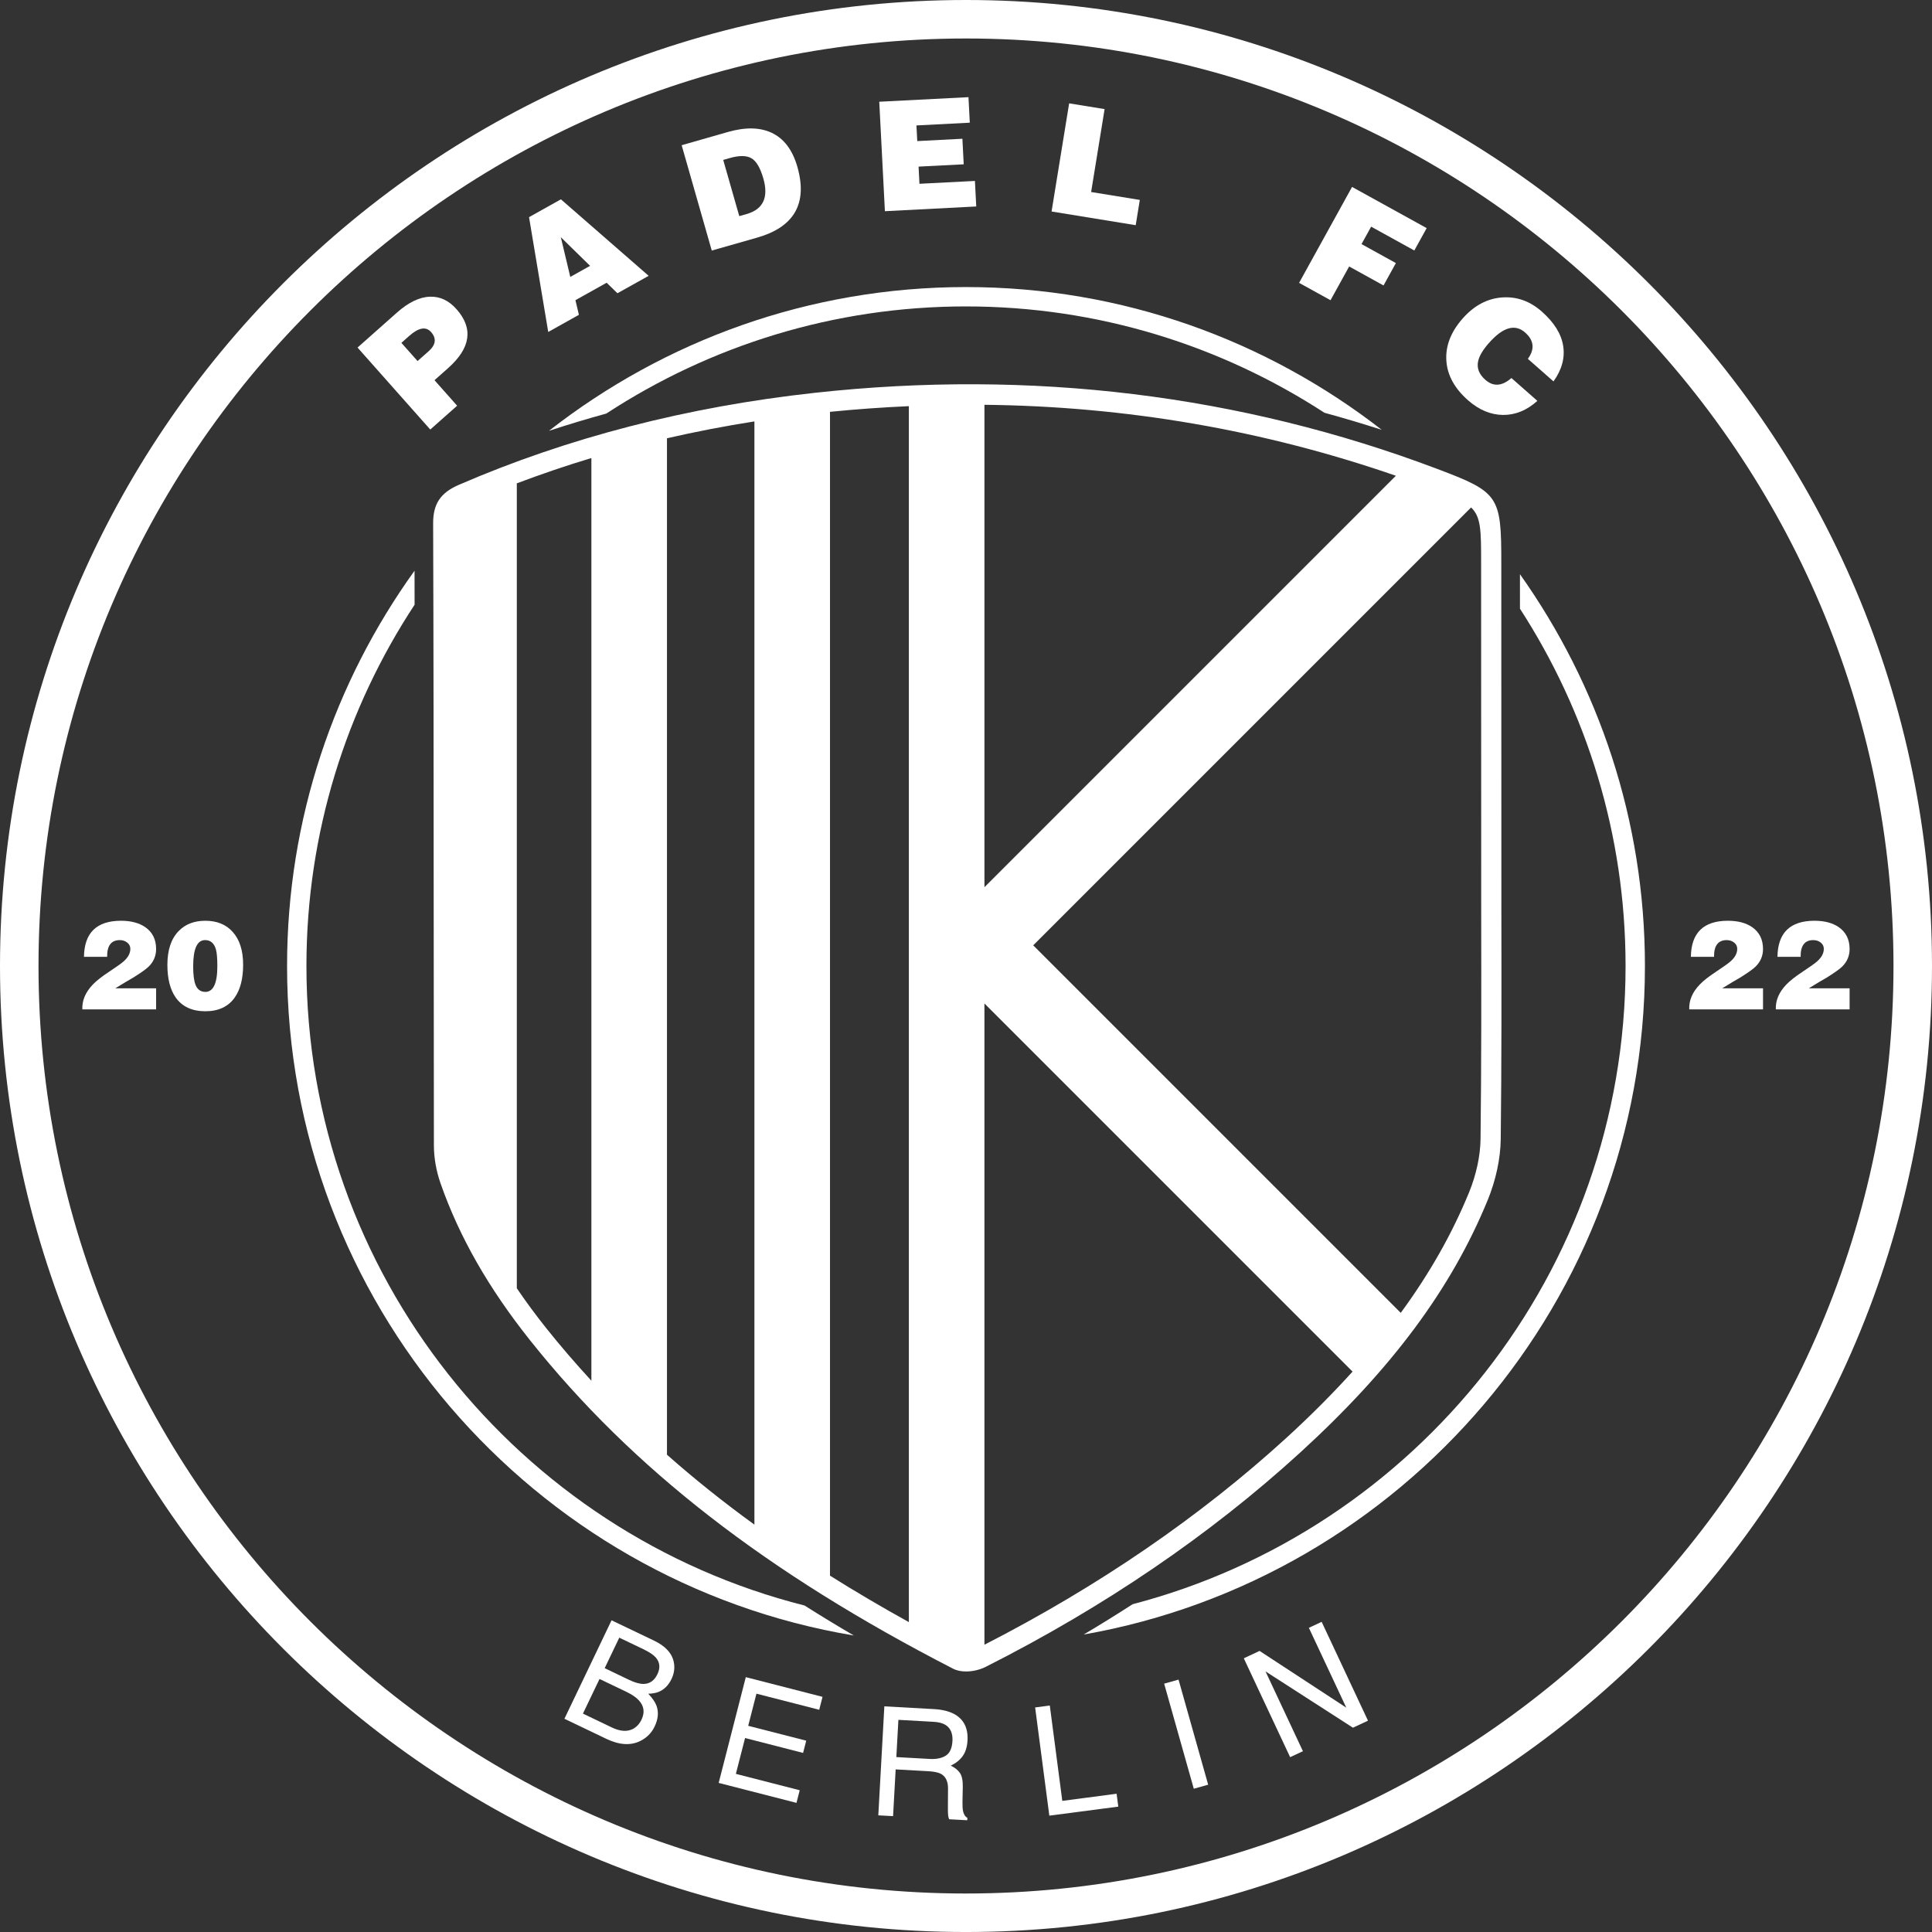 <?xml version="1.0" encoding="UTF-8"?><svg id="uuid-166017ac-f7e8-4587-a1ed-2edde7de9128" xmlns="http://www.w3.org/2000/svg" width="198.425" height="198.425" viewBox="0 0 198.425 198.425"><rect x="0" y="0" width="198.425" height="198.425" fill="#333333" stroke="none"/><defs><style>.uuid-684290a5-4c26-400b-be95-b2f0c96634d9{fill:#fff;}.uuid-18b7bbc9-4f40-4c4b-b87a-fdd748d29473{fill:none;}</style></defs><g id="uuid-3fa12295-898f-413b-afc7-9ff38aa3d3d2"><g><g><path class="uuid-684290a5-4c26-400b-be95-b2f0c96634d9" d="M46.95,41.668l-2.76,2.447-7.469-8.419,4.056-3.6c1.185-1.048,2.313-1.592,3.386-1.623,1.028-.035,1.936,.392,2.724,1.282,1.75,1.973,1.459,3.992-.871,6.058l-1.391,1.235,2.324,2.621Zm-4.067-4.586l1.146-1.014c.741-.66,.82-1.317,.239-1.969-.525-.594-1.28-.454-2.261,.419l-.783,.695,1.66,1.868Z"/><path class="uuid-684290a5-4c26-400b-be95-b2f0c96634d9" d="M59.457,32.332l-3.151,1.763-1.972-11.794,3.274-1.829,9.012,7.856-3.207,1.79-1.107-1.08-3.206,1.79,.356,1.503Zm1.147-5.029l-3.005-2.94,.972,4.078,2.033-1.138Z"/><path class="uuid-684290a5-4c26-400b-be95-b2f0c96634d9" d="M77.76,24.406l-4.659,1.328-3.091-10.819,4.749-1.359c1.793-.513,3.291-.481,4.494,.082,1.263,.594,2.143,1.759,2.639,3.491,1.073,3.755-.304,6.182-4.132,7.277Zm-3.482-7.98l1.649,5.771,.751-.214c1.703-.485,2.278-1.701,1.722-3.647-.316-1.103-.725-1.798-1.231-2.085-.505-.291-1.244-.295-2.216-.019l-.677,.194Z"/><path class="uuid-684290a5-4c26-400b-be95-b2f0c96634d9" d="M100.264,21.206l-9.381,.485-.579-11.242,9.163-.47,.135,2.621-5.479,.283,.084,1.608,4.636-.241,.135,2.625-4.636,.237,.09,1.763,5.698-.291,.135,2.621Z"/><path class="uuid-684290a5-4c26-400b-be95-b2f0c96634d9" d="M116.64,23.128l-8.639-1.406,1.804-11.107,3.642,.59-1.383,8.516,4.999,.812-.421,2.594Z"/><path class="uuid-684290a5-4c26-400b-be95-b2f0c96634d9" d="M136.652,30.833l-3.229-1.782,5.44-9.852,7.663,4.229-1.269,2.299-4.434-2.447-.989,1.79,3.53,1.95-1.269,2.299-3.531-1.95-1.912,3.464Z"/><path class="uuid-684290a5-4c26-400b-be95-b2f0c96634d9" d="M159.549,39.17l-2.63-2.314c.726-.998,.631-1.899-.284-2.707-1.041-.913-2.283-.551-3.729,1.095-.618,.703-.985,1.324-1.098,1.864-.147,.703,.101,1.336,.743,1.899,.821,.726,1.714,.664,2.679-.182l2.664,2.346c-1.081,.975-2.258,1.456-3.529,1.445-1.271-.015-2.466-.516-3.584-1.499-1.393-1.223-2.138-2.586-2.234-4.085-.096-1.503,.461-2.94,1.672-4.318,1.177-1.336,2.533-2.058,4.07-2.167,1.492-.101,2.841,.377,4.045,1.437,1.276,1.122,2.013,2.299,2.21,3.534,.198,1.235-.134,2.454-.994,3.654Z"/></g><g><path class="uuid-684290a5-4c26-400b-be95-b2f0c96634d9" d="M62.807,166.411l4.373,2.093c1.192,.571,1.871,1.328,2.036,2.276,.096,.559,.014,1.115-.248,1.658-.305,.641-.737,1.076-1.295,1.313-.291,.124-.656,.19-1.095,.202,.424,.447,.705,.854,.844,1.223,.244,.66,.18,1.375-.191,2.151-.313,.652-.8,1.142-1.464,1.476-.991,.493-2.157,.423-3.496-.217l-4.302-2.062,4.84-10.112Zm.044,11.013c.849,.404,1.569,.451,2.163,.14,.375-.202,.666-.516,.875-.955,.351-.734,.259-1.39-.276-1.977-.283-.311-.716-.602-1.294-.881l-2.745-1.313-1.704,3.557,2.982,1.429Zm1.771-4.889c.584,.28,1.078,.415,1.48,.412,.63-.008,1.103-.342,1.417-.998,.317-.66,.258-1.235-.175-1.724-.245-.276-.669-.555-1.272-.847l-2.469-1.181-1.499,3.13,2.517,1.208Z"/><path class="uuid-684290a5-4c26-400b-be95-b2f0c96634d9" d="M76.598,172.251l7.88,2.023-.341,1.328-6.447-1.654-.846,3.301,5.959,1.526-.322,1.258-5.959-1.53-.944,3.682,6.557,1.681-.332,1.297-7.991-2.05,2.785-10.862Z"/><path class="uuid-684290a5-4c26-400b-be95-b2f0c96634d9" d="M90.825,175.249l5.089,.283c.838,.047,1.521,.21,2.051,.489,1.007,.532,1.474,1.445,1.403,2.73-.037,.668-.206,1.212-.507,1.623-.301,.408-.707,.73-1.219,.963,.427,.202,.744,.454,.949,.757,.205,.299,.302,.777,.291,1.429l-.03,1.503c-.009,.427,.01,.75,.053,.959,.072,.361,.222,.598,.451,.715l-.015,.248-1.859-.101c-.046-.101-.08-.225-.101-.381-.022-.155-.031-.451-.027-.889l.012-1.872c.006-.734-.231-1.239-.711-1.514-.274-.151-.712-.245-1.313-.28l-3.354-.186-.266,4.8-1.516-.082,.62-11.196Zm4.642,5.402c.691,.039,1.247-.074,1.665-.334,.418-.264,.648-.765,.689-1.507,.045-.796-.207-1.355-.754-1.678-.293-.171-.691-.268-1.195-.295l-3.602-.202-.213,3.825,3.41,.19Z"/><path class="uuid-684290a5-4c26-400b-be95-b2f0c96634d9" d="M106.312,175.362l1.507-.198,1.284,9.794,5.577-.734,.174,1.324-7.083,.928-1.458-11.114Z"/><path class="uuid-684290a5-4c26-400b-be95-b2f0c96634d9" d="M119.564,172.919l1.477-.415,3.043,10.792-1.477,.415-3.043-10.792Z"/><path class="uuid-684290a5-4c26-400b-be95-b2f0c96634d9" d="M127.743,170.317l1.62-.761,8.908,5.829-3.845-8.202,1.313-.614,4.759,10.151-1.545,.722-8.978-5.782,3.841,8.194-1.313,.614-4.759-10.151Z"/></g><g><path class="uuid-18b7bbc9-4f40-4c4b-b87a-fdd748d29473" d="M99.212,3.953C46.687,3.953,3.955,46.687,3.955,99.214s42.731,95.258,95.257,95.258,95.258-42.733,95.258-95.258S151.738,3.953,99.212,3.953Z"/><path class="uuid-684290a5-4c26-400b-be95-b2f0c96634d9" d="M99.212,0C44.506,0,0,44.506,0,99.214s44.506,99.212,99.212,99.212,99.213-44.506,99.213-99.212S153.918,0,99.212,0Zm0,194.472C46.687,194.472,3.955,151.739,3.955,99.214S46.687,3.953,99.212,3.953s95.258,42.733,95.258,95.26-42.733,95.258-95.258,95.258Z"/><path class="uuid-684290a5-4c26-400b-be95-b2f0c96634d9" d="M31.472,99.214c0-13.692,4.096-26.439,11.108-37.106-.003-1.165-.002-2.329-.005-3.493-8.227,11.444-13.092,25.46-13.092,40.599,0,34.524,25.226,63.251,58.21,68.76-1.734-1.014-3.422-2.041-5.061-3.08-29.363-7.415-51.16-34.047-51.16-65.68Z"/><path class="uuid-684290a5-4c26-400b-be95-b2f0c96634d9" d="M156.106,58.975l.001,3.541c6.85,10.584,10.846,23.18,10.846,36.698,0,31.441-21.533,57.944-50.625,65.545-1.649,1.061-3.32,2.104-5.03,3.114,32.706-5.743,57.644-34.334,57.644-68.659,0-14.98-4.764-28.862-12.835-40.239Z"/><path class="uuid-684290a5-4c26-400b-be95-b2f0c96634d9" d="M99.212,31.471c13.569,0,26.208,4.025,36.816,10.922,1.974,.54,3.936,1.125,5.887,1.754-11.809-9.179-26.623-14.665-42.703-14.665-16.14,0-31.004,5.527-42.834,14.768,1.937-.638,3.903-1.228,5.894-1.777,10.633-6.947,23.319-11.003,36.941-11.003Z"/></g><path class="uuid-684290a5-4c26-400b-be95-b2f0c96634d9" d="M152.791,123.264c.841-2.052,1.317-4.278,1.341-6.264,.091-7.691,.079-15.51,.067-23.071l-.009-36.135c0-6.885-.247-7.245-6.594-9.641-20.168-7.613-41.671-10.245-63.905-7.81-13.101,1.433-25.408,4.614-36.581,9.458-1.872,.812-2.632,1.955-2.625,3.947,.045,12.8,.051,25.599,.056,38.399,.003,8.495,.007,16.992,.022,25.487,.002,1.28,.238,2.629,.683,3.901,1.921,5.493,4.934,10.771,9.209,16.137,10.481,13.155,24.283,23.866,43.434,33.712,.387,.2,.852,.283,1.33,.283,.708,0,1.442-.186,1.993-.462,12.182-6.153,23.051-13.557,32.305-22.005,9.417-8.598,15.541-16.84,19.272-25.937ZM53.079,49.641c2.505-.942,5.053-1.817,7.659-2.597v94.761c-1.622-1.764-3.18-3.567-4.66-5.425-1.085-1.362-2.08-2.716-2.999-4.07V49.641Zm15.422-4.628c2.941-.677,5.936-1.252,8.98-1.732v113.306c-3.196-2.317-6.182-4.707-8.98-7.181V45.013Zm16.743-2.716c2.712-.272,5.412-.463,8.1-.583v124.885c-2.822-1.564-5.525-3.152-8.1-4.772V42.296Zm66.873,15.501l.009,36.133c.012,7.555,.024,15.367-.067,23.046-.02,1.73-.442,3.683-1.185,5.499-1.749,4.263-4.062,8.338-7.011,12.36l-37.746-37.746,44.971-44.972c1.022,.972,1.029,2.363,1.029,5.679Zm-51.01,33.322V41.574c14.554,.156,28.699,2.597,42.256,7.288l-42.256,42.256Zm0,11.941l37.807,37.808c-2.043,2.255-4.288,4.514-6.793,6.803-8.904,8.127-19.341,15.267-31.015,21.249V103.06Z"/><g><g><path class="uuid-684290a5-4c26-400b-be95-b2f0c96634d9" d="M16.033,103.669h-7.575c-.042-.909,.315-1.757,1.07-2.546,.373-.39,.929-.829,1.668-1.313,.806-.534,1.315-.899,1.527-1.095,.442-.398,.662-.818,.662-1.26,0-.272-.108-.489-.324-.654-.216-.167-.469-.248-.757-.248-.883,0-1.317,.573-1.299,1.718h-2.381c.034-2.47,1.303-3.705,3.807-3.705,1.026,0,1.858,.221,2.495,.662,.739,.518,1.108,1.264,1.108,2.241,0,.695-.251,1.293-.751,1.794-.254,.254-.798,.641-1.629,1.159-.442,.247-1.045,.608-1.808,1.081h4.188v2.165Z"/><path class="uuid-684290a5-4c26-400b-be95-b2f0c96634d9" d="M17.191,99.098c0-1.544,.395-2.711,1.184-3.501,.679-.687,1.583-1.031,2.712-1.031,1.197,0,2.134,.383,2.813,1.146,.713,.79,1.07,1.915,1.07,3.375,0,1.417-.284,2.532-.853,3.348-.662,.951-1.672,1.425-3.03,1.425s-2.373-.47-3.043-1.412c-.569-.816-.853-1.932-.853-3.349Zm3.896,2.775c.823,0,1.235-.881,1.235-2.647,0-.79-.047-1.353-.14-1.693-.179-.654-.552-.981-1.12-.981-.816,0-1.222,.899-1.222,2.699,0,.856,.081,1.489,.242,1.897,.195,.483,.53,.724,1.006,.724Z"/></g><g><path class="uuid-684290a5-4c26-400b-be95-b2f0c96634d9" d="M181.069,103.669h-7.575c-.042-.909,.315-1.757,1.07-2.546,.373-.39,.929-.829,1.668-1.313,.806-.534,1.315-.899,1.527-1.095,.442-.398,.662-.818,.662-1.26,0-.272-.108-.489-.324-.654-.216-.167-.469-.248-.757-.248-.883,0-1.317,.573-1.299,1.718h-2.381c.034-2.47,1.303-3.705,3.807-3.705,1.026,0,1.858,.221,2.495,.662,.739,.518,1.108,1.264,1.108,2.241,0,.695-.251,1.293-.751,1.794-.254,.254-.798,.641-1.629,1.159-.442,.247-1.045,.608-1.808,1.081h4.188v2.165Z"/><path class="uuid-684290a5-4c26-400b-be95-b2f0c96634d9" d="M189.962,103.669h-7.575c-.042-.909,.315-1.757,1.07-2.546,.373-.39,.929-.829,1.668-1.313,.806-.534,1.315-.899,1.527-1.095,.442-.398,.662-.818,.662-1.26,0-.272-.108-.489-.324-.654-.216-.167-.469-.248-.757-.248-.883,0-1.317,.573-1.299,1.718h-2.381c.034-2.47,1.303-3.705,3.807-3.705,1.026,0,1.858,.221,2.495,.662,.739,.518,1.108,1.264,1.108,2.241,0,.695-.251,1.293-.751,1.794-.254,.254-.798,.641-1.629,1.159-.442,.247-1.045,.608-1.808,1.081h4.188v2.165Z"/></g></g></g></g></svg>